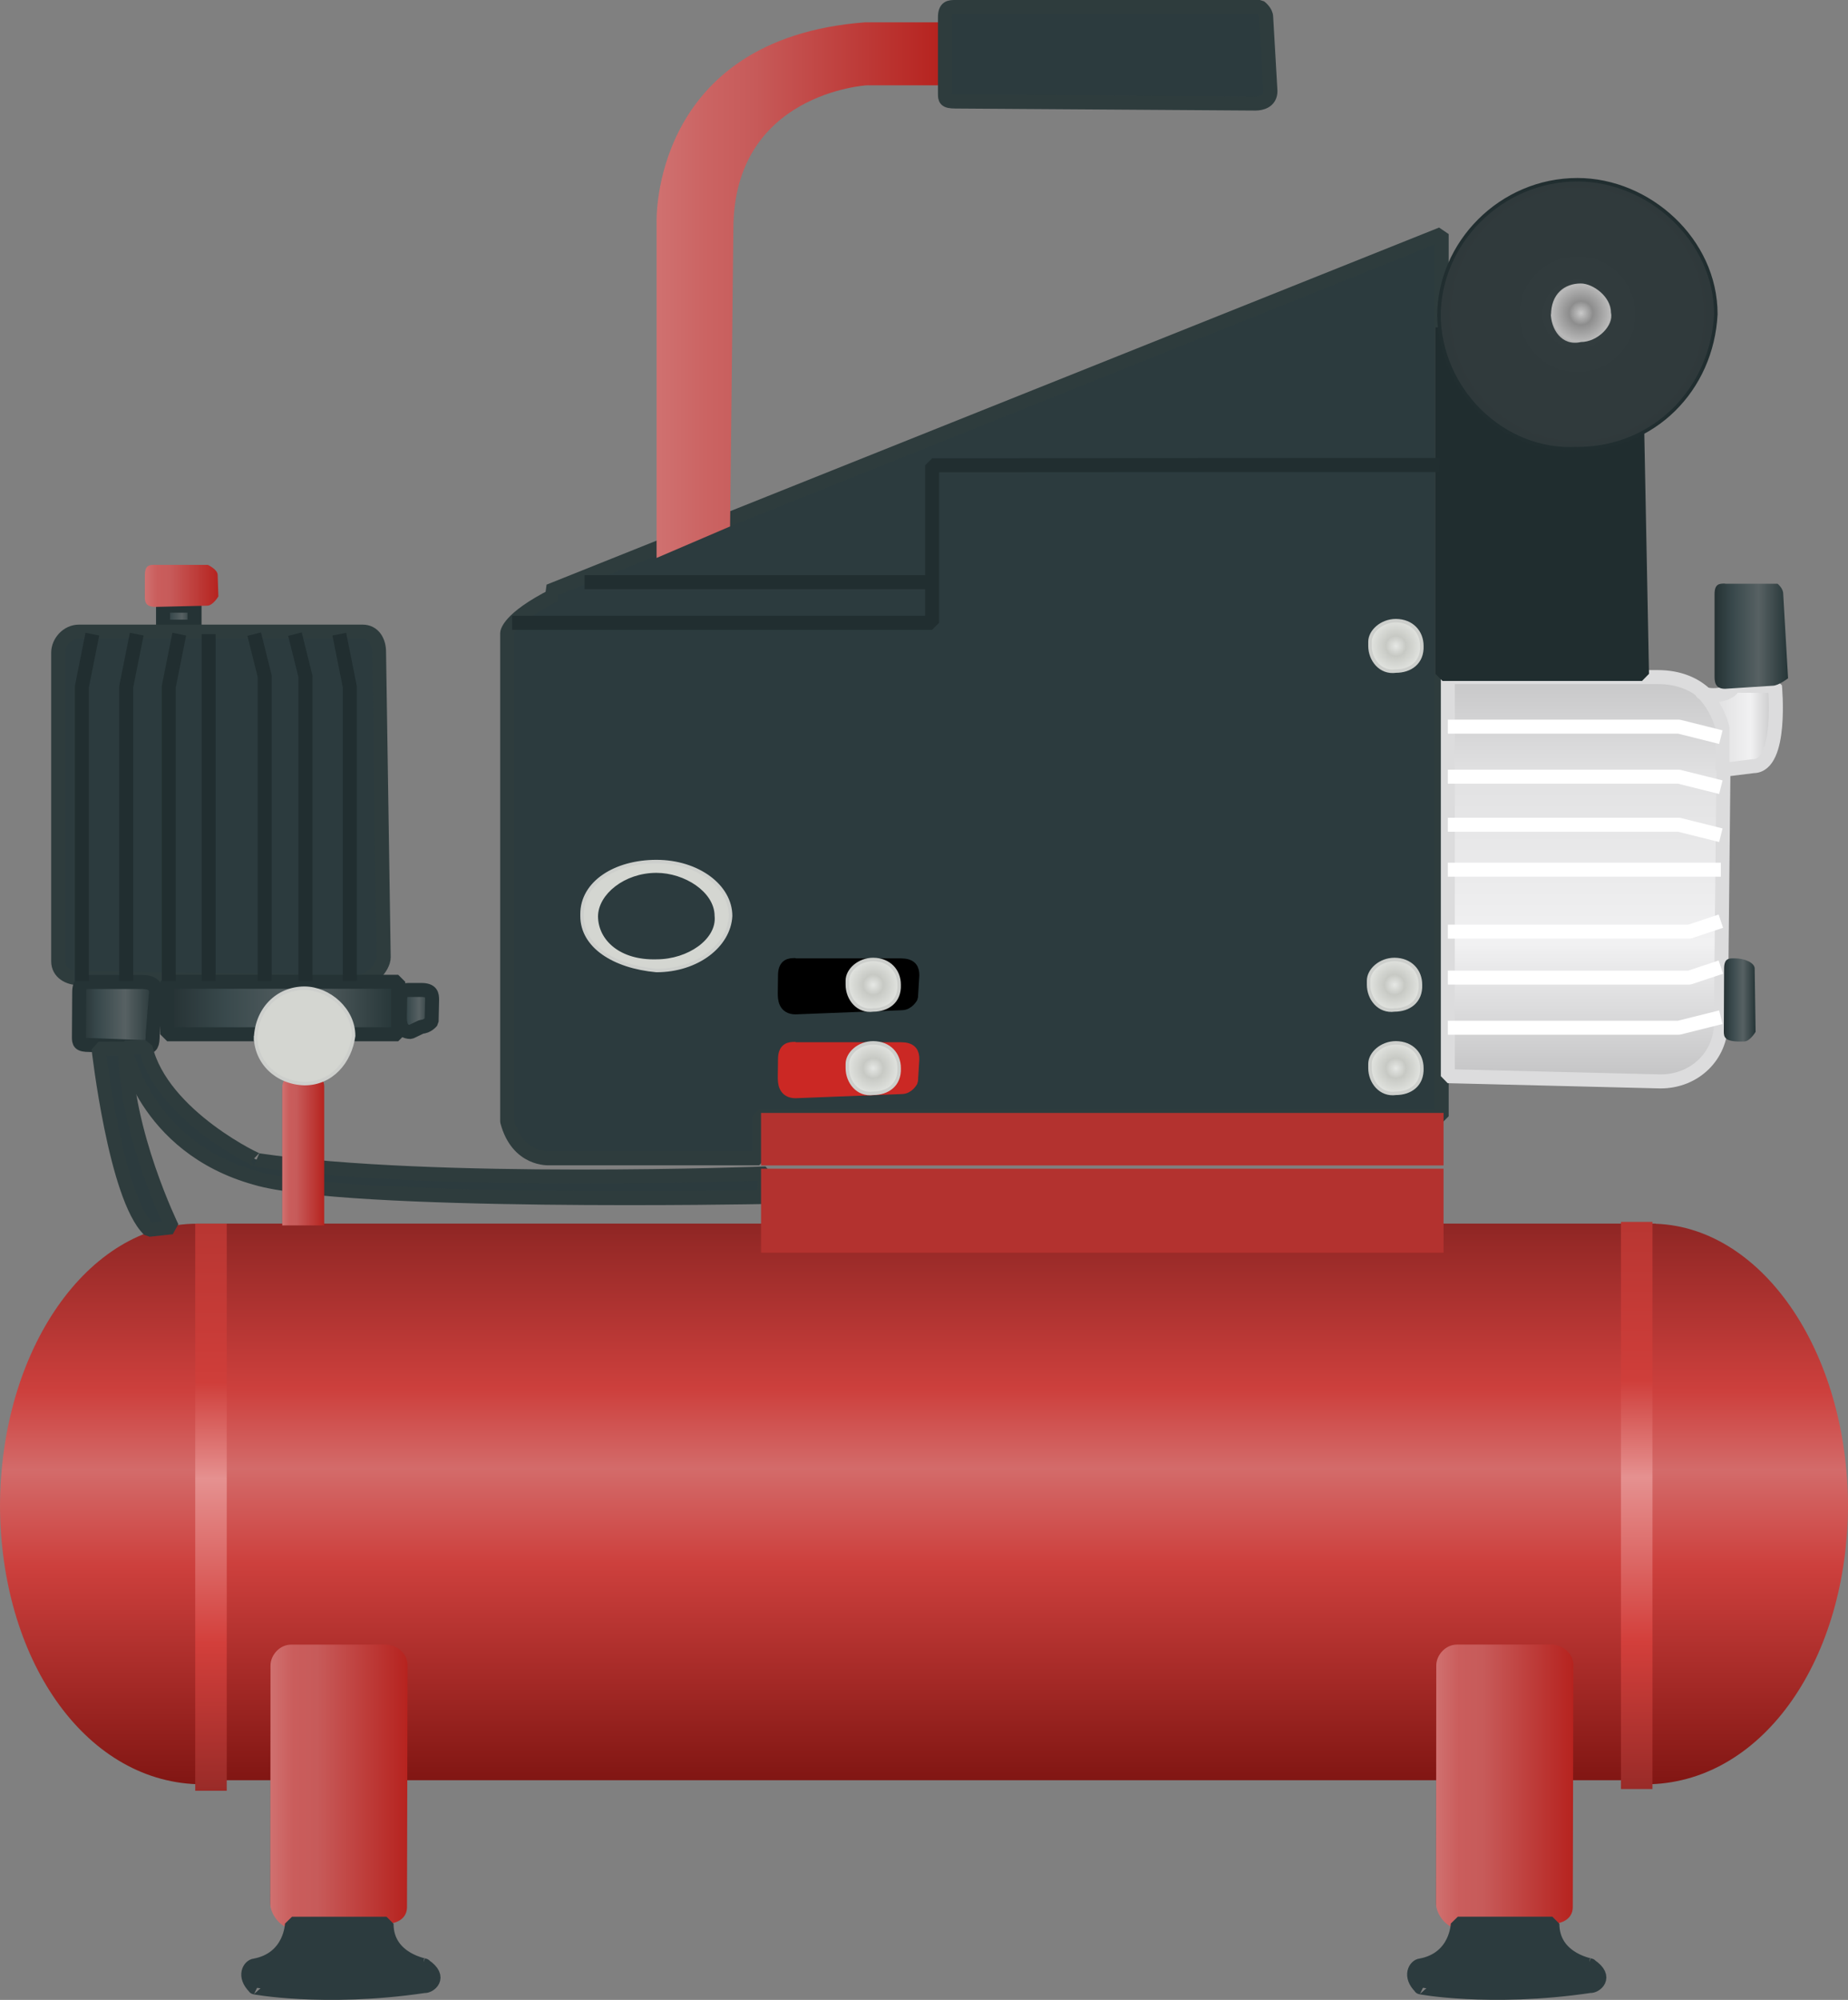 <?xml version="1.0" encoding="utf-8"?>
<!-- Generator: Adobe Illustrator 16.0.0, SVG Export Plug-In . SVG Version: 6.00 Build 0)  -->
<!DOCTYPE svg PUBLIC "-//W3C//DTD SVG 1.1//EN" "http://www.w3.org/Graphics/SVG/1.1/DTD/svg11.dtd">
<svg preserveAspectRatio="none" version="1.1" id="图层_1" xmlns="http://www.w3.org/2000/svg" xmlns:xlink="http://www.w3.org/1999/xlink" x="0px" y="0px"
	 width="132px" height="142.816px" viewBox="4.859 -0.547 132 142.816" enable-background="new 4.859 -0.547 132 142.816"
	 xml:space="preserve">
<rect x="4.859" y="-0.547" width="132" height="142.816" fill="#808080" stroke="none"/>
<g id="surface281">
	
		<linearGradient id="SVGID_1_" gradientUnits="userSpaceOnUse" x1="273.094" y1="-295.761" x2="276.094" y2="-295.761" gradientTransform="matrix(0.75 0 0 -0.75 -188.316 -178.363)">
		<stop  offset="0" style="stop-color:#253133"/>
		<stop  offset="0.25" style="stop-color:#39494C"/>
		<stop  offset="0.6" style="stop-color:#576163"/>
		<stop  offset="1" style="stop-color:#253537"/>
	</linearGradient>
	<path fill="url(#SVGID_1_)" stroke="#253335" stroke-linejoin="bevel" stroke-miterlimit="10" d="M16.504,42.707h2.25v1.5h-2.25
		V42.707z"/>
	<path fill="#2C3B3E" stroke="#2E3C3D" stroke-linejoin="bevel" stroke-miterlimit="10" d="M44.086,41.668l63.75-25.5v63h-48.75v3
		h-15c0,0-2.258,0.168-3-2.633V44.668c0,0,0-1.012,3.371-2.715L44.086,41.668z"/>
	
		<linearGradient id="SVGID_2_" gradientUnits="userSpaceOnUse" x1="286.228" y1="-294.757" x2="286.228" y2="-333.257" gradientTransform="matrix(0.75 0 0 -0.75 -96.541 -173.263)">
		<stop  offset="0" style="stop-color:#C7C7C8"/>
		<stop  offset="0.25" style="stop-color:#E2E2E3"/>
		<stop  offset="0.66" style="stop-color:#F1F1F2"/>
		<stop  offset="1" style="stop-color:#C3C3C4"/>
	</linearGradient>
	<path fill="url(#SVGID_2_)" stroke="#DCDCDD" stroke-linejoin="bevel" stroke-miterlimit="10" d="M108.277,47.805h15
		c3,0,4.707,2.008,4.707,4.426l-0.207,20.324c0,2.25-1.824,4.125-4.313,4.125l-15.188-0.375V47.805z"/>
	
		<linearGradient id="SVGID_3_" gradientUnits="userSpaceOnUse" x1="342.589" y1="-294.756" x2="342.589" y2="-347.756" gradientTransform="matrix(0.75 0 0 -0.75 -185.942 -134.235)">
		<stop  offset="0" style="stop-color:#8F2624"/>
		<stop  offset="0.3" style="stop-color:#CD403D"/>
		<stop  offset="0.44" style="stop-color:#D36B6A"/>
		<stop  offset="0.61" style="stop-color:#CD403D"/>
		<stop  offset="1" style="stop-color:#811613"/>
	</linearGradient>
	<path fill="url(#SVGID_3_)" d="M18.875,86.832h104.25v39.75H18.875V86.832z"/>
	
		<linearGradient id="SVGID_4_" gradientUnits="userSpaceOnUse" x1="282.524" y1="-294.757" x2="282.524" y2="-348.127" gradientTransform="matrix(0.75 0 0 -0.75 -199.957 -134.228)">
		<stop  offset="0" style="stop-color:#8F2624"/>
		<stop  offset="0.3" style="stop-color:#CD403D"/>
		<stop  offset="0.44" style="stop-color:#D36B6A"/>
		<stop  offset="0.61" style="stop-color:#CD403D"/>
		<stop  offset="1" style="stop-color:#811613"/>
	</linearGradient>
	<path fill="url(#SVGID_4_)" d="M4.859,107.09c0-11.25,6.289-20.25,14.078-20.25c0.172,0,0,40.027,0,40.027
		c-8.078-0.277-14.078-8.977-14.078-20.012V107.09z"/>
	
		<linearGradient id="SVGID_5_" gradientUnits="userSpaceOnUse" x1="-320.922" y1="-294.757" x2="-320.922" y2="-348.127" gradientTransform="matrix(-0.75 0 0 -0.75 -110.91 -134.228)">
		<stop  offset="0" style="stop-color:#8F2624"/>
		<stop  offset="0.3" style="stop-color:#CD403D"/>
		<stop  offset="0.44" style="stop-color:#D36B6A"/>
		<stop  offset="0.61" style="stop-color:#CD403D"/>
		<stop  offset="1" style="stop-color:#811613"/>
	</linearGradient>
	<path fill="url(#SVGID_5_)" d="M136.859,107.09c0-11.25-6.289-20.25-14.078-20.25c-0.172,0,0,40.027,0,40.027
		c8.078-0.277,14.078-8.977,14.078-20.012V107.09z"/>
	
		<linearGradient id="SVGID_6_" gradientUnits="userSpaceOnUse" x1="273.065" y1="-308.257" x2="286.147" y2="-308.257" gradientTransform="matrix(0.75 0 0 -0.75 -97.368 -104.174)">
		<stop  offset="0" style="stop-color:#BA5453"/>
		<stop  offset="0" style="stop-color:#D07170"/>
		<stop  offset="0.17" style="stop-color:#CA5D5C"/>
		<stop  offset="0.34" style="stop-color:#C75B5A"/>
		<stop  offset="1" style="stop-color:#B6231F"/>
	</linearGradient>
	<path fill="url(#SVGID_6_)" d="M108.949,116.895h6.75c0.75,0,1.543,0.637,1.543,1.441l-0.043,17.309
		c0,0.75-0.629,1.184-1.461,1.184l-6.789,0.316c-0.75,0-1.52-0.973-1.52-1.781l0.02-16.969c0-0.75,0.656-1.5,1.484-1.5H108.949z"/>
	<path fill="#2C3B3E" stroke="#2C3B3E" stroke-linejoin="bevel" stroke-miterlimit="10" d="M108.988,136.828
		c0,0-0.051,2.5-2.652,2.984c-0.348,0.016-0.852,0.73,0,1.559c-0.348-0.043,4.902,0.973,12.109-0.098
		c0.293,0.055,1.313-0.586,0-1.461c0.293,0.016-2.703-0.324-2.703-2.984H108.988z"/>
	
		<linearGradient id="SVGID_7_" gradientUnits="userSpaceOnUse" x1="273.067" y1="-308.257" x2="286.146" y2="-308.257" gradientTransform="matrix(0.75 0 0 -0.75 -180.64 -104.17)">
		<stop  offset="0" style="stop-color:#BA5453"/>
		<stop  offset="0" style="stop-color:#D07170"/>
		<stop  offset="0.17" style="stop-color:#CA5D5C"/>
		<stop  offset="0.34" style="stop-color:#C75B5A"/>
		<stop  offset="1" style="stop-color:#B6231F"/>
	</linearGradient>
	<path fill="url(#SVGID_7_)" d="M25.68,116.898h6.75c0.75,0,1.539,0.637,1.539,1.441l-0.039,17.309c0,0.75-0.633,1.184-1.461,1.184
		l-6.789,0.316c-0.75,0-1.52-0.973-1.52-1.781l0.02-16.969c0-0.75,0.652-1.5,1.48-1.5H25.68z"/>
	<path fill="#2C3B3E" stroke="#2C3B3E" stroke-linejoin="bevel" stroke-miterlimit="10" d="M25.715,136.832
		c0,0-0.055,2.496-2.656,2.984c-0.344,0.016-0.852,0.73,0,1.559c-0.344-0.043,4.906,0.973,12.113-0.098
		c0.293,0.055,1.309-0.586,0-1.461c0.293,0.016-2.703-0.324-2.703-2.984H25.715z"/>
	<path fill="#2C3B3E" stroke="#2E3C3D" stroke-linejoin="bevel" stroke-miterlimit="10" d="M10.516,44.559h20.25
		c0.75,0,1.168,0.648,1.168,1.457l0.332,21.793c0,0.75-1.02,1.77-1.848,1.77l-19.902-0.27c-0.75,0-1.5-0.398-1.5-1.207V46.059
		c0-0.75,0.652-1.5,1.48-1.5H10.516z"/>
	<path fill="#202D2F" stroke="#202D2F" stroke-linejoin="bevel" stroke-miterlimit="10" d="M107.895,22.832
		c0,0,0.199,4.379,4.906,7.004c4.844,2.746,9.008,0.586,9.008,0.586l0.336,17.16h-14.25V22.832z"/>
	
		<radialGradient id="SVGID_8_" cx="286.274" cy="-307.569" r="18.385" gradientTransform="matrix(0.75 0 0 -0.75 -97.177 -208.779)" gradientUnits="userSpaceOnUse">
		<stop  offset="0" style="stop-color:#333D3F"/>
		<stop  offset="0.36" style="stop-color:#303A3C"/>
		<stop  offset="0.63" style="stop-color:#303A3C"/>
		<stop  offset="1" style="stop-color:#2B3335"/>
	</radialGradient>
	<path fill="url(#SVGID_8_)" stroke="#212E30" stroke-width="0.25" stroke-linejoin="bevel" stroke-miterlimit="10" d="
		M107.641,22.039c0-5.25,4.426-9.75,9.891-9.75c5.109,0,9.887,4.289,9.887,9.602c-0.277,5.398-4.434,9.602-9.887,9.602
		c-5.391,0.297-9.891-4.301-9.891-9.602V22.039z"/>
	
		<linearGradient id="SVGID_9_" gradientUnits="userSpaceOnUse" x1="273.092" y1="-298.75" x2="280.18" y2="-298.75" gradientTransform="matrix(0.75 0 0 -0.75 -78.428 -172.633)">
		<stop  offset="0" style="stop-color:#C7C7C8"/>
		<stop  offset="0.25" style="stop-color:#E2E2E3"/>
		<stop  offset="0.66" style="stop-color:#F1F1F2"/>
		<stop  offset="1" style="stop-color:#C3C3C4"/>
	</linearGradient>
	<path fill="url(#SVGID_9_)" stroke="#DCDCDD" stroke-linejoin="bevel" stroke-miterlimit="10" d="M131.641,48.438
		c0,0,0.555,5.727-1.547,5.727l-2.203,0.273v-3c0,0-0.301-1.457-1.5-2.625c0,0.375,2.008,0.492,2.301-0.391L131.641,48.438z"/>
	
		<linearGradient id="SVGID_10_" gradientUnits="userSpaceOnUse" x1="273.065" y1="-298.721" x2="276.091" y2="-298.721" gradientTransform="matrix(0.75 0 0 -0.75 -76.81 -153.179)">
		<stop  offset="0" style="stop-color:#253133"/>
		<stop  offset="0.25" style="stop-color:#39494C"/>
		<stop  offset="0.6" style="stop-color:#576163"/>
		<stop  offset="1" style="stop-color:#253537"/>
	</linearGradient>
	<path fill="url(#SVGID_10_)" d="M128.758,67.891c0.75,0,1.434,0.324,1.434,0.73l0.066,4.52c0,0-0.402,0.684-0.816,0.684
		c-1.434,0.066-1.453-0.324-1.453-0.727l0.02-4.457c0-0.75,0.316-0.75,0.734-0.75H128.758z"/>
	<path fill="none" stroke="#212E30" stroke-linejoin="bevel" stroke-miterlimit="10" d="M41.438,43.93h30V32.68l36.23-0.02"/>
	<path fill="none" stroke="#212E30" stroke-linejoin="bevel" stroke-miterlimit="10" d="M46.609,41.027h24.75"/>
	<path fill="#D4D6D1" stroke="#CDCFCC" stroke-width="0.25" stroke-linejoin="bevel" stroke-miterlimit="10" d="M46.434,64.73
		c0-2.25,2.371-3.75,5.313-3.75c2.938,0,5.297,1.738,5.297,3.887c-0.109,2.113-2.375,3.891-5.297,3.891
		c-3.063-0.277-5.313-1.742-5.313-3.891V64.73z"/>
	
		<radialGradient id="SVGID_11_" cx="275.56" cy="-297.16" r="3.45" gradientTransform="matrix(0.75 0 0 -0.75 -102.103 -177.285)" gradientUnits="userSpaceOnUse">
		<stop  offset="0" style="stop-color:#E6E8E5"/>
		<stop  offset="0.28" style="stop-color:#C7C9C4"/>
		<stop  offset="0.68" style="stop-color:#E0E2DE"/>
		<stop  offset="1" style="stop-color:#B1B3AF"/>
	</radialGradient>
	<path fill="url(#SVGID_11_)" stroke="#CDCFCC" stroke-width="0.25" stroke-linejoin="bevel" stroke-miterlimit="10" d="
		M102.715,45.285c0-0.75,0.828-1.508,1.852-1.508c1.148,0.008,1.852,0.805,1.852,1.801c0.047,1.207-0.832,1.797-1.852,1.797
		c-1.102,0.16-1.852-0.805-1.852-1.797V45.285z"/>
	
		<radialGradient id="SVGID_12_" cx="275.56" cy="-297.159" r="3.45" gradientTransform="matrix(0.75 0 0 -0.75 -102.2 -153.088)" gradientUnits="userSpaceOnUse">
		<stop  offset="0" style="stop-color:#E6E8E5"/>
		<stop  offset="0.28" style="stop-color:#C7C9C4"/>
		<stop  offset="0.68" style="stop-color:#E0E2DE"/>
		<stop  offset="1" style="stop-color:#B1B3AF"/>
	</radialGradient>
	<path fill="url(#SVGID_12_)" stroke="#CDCFCC" stroke-width="0.25" stroke-linejoin="bevel" stroke-miterlimit="10" d="
		M102.617,69.48c0-0.75,0.828-1.508,1.852-1.508c1.148,0.008,1.852,0.809,1.852,1.801c0.047,1.207-0.832,1.801-1.852,1.801
		c-1.102,0.156-1.852-0.805-1.852-1.801V69.48z"/>
	
		<radialGradient id="SVGID_13_" cx="275.56" cy="-297.161" r="3.451" gradientTransform="matrix(0.75 0 0 -0.75 -102.103 -147.136)" gradientUnits="userSpaceOnUse">
		<stop  offset="0" style="stop-color:#E6E8E5"/>
		<stop  offset="0.28" style="stop-color:#C7C9C4"/>
		<stop  offset="0.68" style="stop-color:#E0E2DE"/>
		<stop  offset="1" style="stop-color:#B1B3AF"/>
	</radialGradient>
	<path fill="url(#SVGID_13_)" stroke="#CDCFCC" stroke-width="0.25" stroke-linejoin="bevel" stroke-miterlimit="10" d="
		M102.715,75.434c0-0.75,0.828-1.508,1.852-1.508c1.148,0.008,1.852,0.805,1.852,1.801c0.047,1.207-0.832,1.801-1.852,1.801
		c-1.102,0.156-1.852-0.809-1.852-1.801V75.434z"/>
	
		<linearGradient id="SVGID_14_" gradientUnits="userSpaceOnUse" x1="273.065" y1="-297.865" x2="280.409" y2="-297.865" gradientTransform="matrix(0.75 0 0 -0.75 -194.303 -151.492)">
		<stop  offset="0" style="stop-color:#253133"/>
		<stop  offset="0.25" style="stop-color:#39494C"/>
		<stop  offset="0.6" style="stop-color:#576163"/>
		<stop  offset="1" style="stop-color:#253537"/>
	</linearGradient>
	<path fill="url(#SVGID_14_)" stroke="#253335" stroke-linejoin="bevel" stroke-miterlimit="10" d="M11.266,69.578h3.75
		c0.75,0,0.988,0.324,0.988,0.73l-0.238,3.02c0,0.75-0.098,0.906-0.516,0.906l-3.984-0.156c-0.75,0-0.77-0.172-0.77-0.574
		l0.02-3.176c0-0.75,0.316-0.75,0.73-0.75H11.266z"/>
	<path fill="#2C3B3E" stroke="#2E3C3D" stroke-linejoin="bevel" stroke-miterlimit="10" d="M11.898,74.344
		c0,0,1.199,10.594,3.602,12.93l1.648-0.18c0,0-3.348-6.828-3.348-12.762L11.898,74.344z"/>
	<path fill="#2C3B3E" stroke="#2E3C3D" stroke-linejoin="bevel" stroke-miterlimit="10" d="M13.801,74.254
		c0,0,1.301,7.082,9.309,9.32c6.441,1.93,36.25,1.363,36.25,1.363l0.191-1.684c0,0-23.73,0.902-36.242-0.945
		c0.242,0.195-6.906-3.113-8.059-8.074L13.801,74.254z"/>
	
		<linearGradient id="SVGID_15_" gradientUnits="userSpaceOnUse" x1="273.086" y1="-296.755" x2="280.091" y2="-296.755" gradientTransform="matrix(0.75 0 0 -0.75 -189.611 -181.275)">
		<stop  offset="0" style="stop-color:#BA5453"/>
		<stop  offset="0" style="stop-color:#D07170"/>
		<stop  offset="0.17" style="stop-color:#CA5D5C"/>
		<stop  offset="0.34" style="stop-color:#C75B5A"/>
		<stop  offset="1" style="stop-color:#B6231F"/>
	</linearGradient>
	<path fill="url(#SVGID_15_)" d="M15.957,39.793h3.75c0,0,0.699,0.32,0.699,0.723l0.051,1.527c0,0-0.387,0.664-0.801,0.664
		l-3.699,0.086c-0.75,0-0.754-0.414-0.754-0.816l0.004-1.434c0-0.75,0.332-0.754,0.746-0.754L15.957,39.793z"/>
	
		<linearGradient id="SVGID_16_" gradientUnits="userSpaceOnUse" x1="273.089" y1="-320.261" x2="300.091" y2="-320.261" gradientTransform="matrix(0.75 0 0 -0.75 -153.06 -220.023)">
		<stop  offset="0" style="stop-color:#934645"/>
		<stop  offset="0" style="stop-color:#D07170"/>
		<stop  offset="0.17" style="stop-color:#CB6463"/>
		<stop  offset="0.34" style="stop-color:#C75B5A"/>
		<stop  offset="1" style="stop-color:#B6231F"/>
	</linearGradient>
	<path fill="url(#SVGID_16_)" d="M51.758,39.297v-24c0,0-0.422-13.094,14.898-14.25h5.352v4.5h-5.25c0,0-9.516,0.547-9.516,10.277
		l-0.234,21.223L51.758,39.297z"/>
	<path fill="#2C3B3E" stroke="#2E3C3D" stroke-linejoin="bevel" stroke-miterlimit="10" d="M73.105-0.047h21.75
		c0,0,0.445,0.324,0.445,0.727l0.305,5.273c0,0.75-0.66,0.895-1.074,0.895L73.105,6.703c-0.75,0-0.75-0.18-0.75-0.582V0.703
		c0-0.75,0.34-0.75,0.754-0.75H73.105z"/>
	
		<radialGradient id="SVGID_17_" cx="275.954" cy="-297.573" r="4.039" gradientTransform="matrix(0.75 0 0 -0.75 -89.175 -201.367)" gradientUnits="userSpaceOnUse">
		<stop  offset="0" style="stop-color:#C9C9C9"/>
		<stop  offset="0.28" style="stop-color:#8D8D8D"/>
		<stop  offset="0.68" style="stop-color:#B9B9B9"/>
		<stop  offset="1" style="stop-color:#7D7D7D"/>
	</radialGradient>
	<path fill="url(#SVGID_17_)" d="M115.645,21.953c0-1.5,0.945-2.258,2.133-2.258c0.867,0.008,2.152,0.934,2.152,2.09
		c0.215,0.918-0.965,2.094-2.152,2.094c-1.383,0.324-2.152-0.938-2.152-2.094L115.645,21.953z"/>
	<path stroke="#000000" stroke-linejoin="bevel" stroke-miterlimit="10" d="M61.68,68.391h7.5c0.75,0,0.844,0.309,0.844,0.711
		l-0.094,1.539c0,0-0.242,0.453-0.66,0.453l-7.59,0.297c-0.75,0-0.766-0.621-0.766-1.023l0.016-1.227c0-0.75,0.32-0.77,0.734-0.77
		L61.68,68.391z"/>
	
		<radialGradient id="SVGID_18_" cx="275.562" cy="-297.159" r="3.448" gradientTransform="matrix(0.75 0 0 -0.75 -139.438 -153.088)" gradientUnits="userSpaceOnUse">
		<stop  offset="0" style="stop-color:#E6E8E5"/>
		<stop  offset="0.28" style="stop-color:#C7C9C4"/>
		<stop  offset="0.68" style="stop-color:#E0E2DE"/>
		<stop  offset="1" style="stop-color:#B1B3AF"/>
	</radialGradient>
	<path fill="url(#SVGID_18_)" stroke="#CDCFCC" stroke-width="0.25" stroke-linejoin="bevel" stroke-miterlimit="10" d="
		M65.383,69.48c0-0.75,0.824-1.508,1.848-1.508c1.152,0.008,1.852,0.809,1.852,1.801c0.051,1.207-0.828,1.801-1.852,1.801
		c-1.098,0.156-1.848-0.805-1.848-1.801V69.48z"/>
	<path fill="#CB2824" stroke="#CB2824" stroke-linejoin="bevel" stroke-miterlimit="10" d="M61.68,74.379h7.5
		c0.75,0,0.844,0.305,0.844,0.707l-0.094,1.543c0,0-0.242,0.453-0.66,0.453l-7.59,0.297c-0.75,0-0.766-0.625-0.766-1.027
		l0.016-1.223c0-0.75,0.32-0.773,0.734-0.773L61.68,74.379z"/>
	
		<radialGradient id="SVGID_19_" cx="275.562" cy="-297.161" r="3.45" gradientTransform="matrix(0.75 0 0 -0.75 -139.438 -147.136)" gradientUnits="userSpaceOnUse">
		<stop  offset="0" style="stop-color:#E6E8E5"/>
		<stop  offset="0.28" style="stop-color:#C7C9C4"/>
		<stop  offset="0.68" style="stop-color:#E0E2DE"/>
		<stop  offset="1" style="stop-color:#B1B3AF"/>
	</radialGradient>
	<path fill="url(#SVGID_19_)" stroke="#CDCFCC" stroke-width="0.25" stroke-linejoin="bevel" stroke-miterlimit="10" d="
		M65.383,75.434c0-0.75,0.824-1.508,1.848-1.508c1.152,0.008,1.852,0.805,1.852,1.801c0.051,1.207-0.828,1.801-1.852,1.801
		c-1.098,0.156-1.848-0.809-1.848-1.801V75.434z"/>
	
		<linearGradient id="SVGID_20_" gradientUnits="userSpaceOnUse" x1="273.089" y1="-297.259" x2="295.089" y2="-297.259" gradientTransform="matrix(0.75 0 0 -0.75 -188.016 -151.507)">
		<stop  offset="0" style="stop-color:#253133"/>
		<stop  offset="0.25" style="stop-color:#39494C"/>
		<stop  offset="0.6" style="stop-color:#576163"/>
		<stop  offset="1" style="stop-color:#253537"/>
	</linearGradient>
	<path fill="url(#SVGID_20_)" stroke="#253335" stroke-linejoin="bevel" stroke-miterlimit="10" d="M16.801,69.563h16.5v3.75h-16.5
		V69.563z"/>
	
		<linearGradient id="SVGID_21_" gradientUnits="userSpaceOnUse" x1="273.067" y1="-296.759" x2="276.136" y2="-296.759" gradientTransform="matrix(0.75 0 0 -0.75 -171.382 -150.922)">
		<stop  offset="0" style="stop-color:#253133"/>
		<stop  offset="0.25" style="stop-color:#39494C"/>
		<stop  offset="0.6" style="stop-color:#576163"/>
		<stop  offset="1" style="stop-color:#253537"/>
	</linearGradient>
	<path fill="url(#SVGID_21_)" stroke="#253335" stroke-linejoin="bevel" stroke-miterlimit="10" d="M34.188,70.148h0.75
		c0.75,0,0.785,0.324,0.785,0.727l-0.035,1.523c0,0-0.301,0.375-0.715,0.375l-0.785,0.375c-0.75,0-0.77-0.703-0.77-1.105l0.02-1.145
		c0-0.75,0.316-0.75,0.734-0.75H34.188z"/>
	
		<linearGradient id="SVGID_22_" gradientUnits="userSpaceOnUse" x1="273.094" y1="-301.744" x2="277.094" y2="-301.744" gradientTransform="matrix(0.75 0 0 -0.75 -179.804 -144.603)">
		<stop  offset="0" style="stop-color:#BA5453"/>
		<stop  offset="0" style="stop-color:#D07170"/>
		<stop  offset="0.17" style="stop-color:#CA5D5C"/>
		<stop  offset="0.34" style="stop-color:#C75B5A"/>
		<stop  offset="1" style="stop-color:#B6231F"/>
	</linearGradient>
	<path fill="url(#SVGID_22_)" d="M25.766,76.465h1.5c0.75,0,0.75,0.309,0.75,0.711v9.789h-3v-9.75c0-0.75,0.332-0.77,0.746-0.77
		L25.766,76.465z"/>
	<path fill="#D4D6D1" stroke="#CDCFCC" stroke-width="0.25" stroke-linejoin="bevel" stroke-miterlimit="10" d="M23.113,73.785
		c0-2.25,1.563-3.762,3.5-3.762c1.75,0.012,3.504,1.527,3.504,3.406c-0.254,1.855-1.57,3.406-3.504,3.406
		c-2-0.051-3.5-1.523-3.5-3.406V73.785z"/>
	
		<linearGradient id="SVGID_23_" gradientUnits="userSpaceOnUse" x1="274.593" y1="-294.761" x2="274.593" y2="-348.761" gradientTransform="matrix(0.75 0 0 -0.75 -186.015 -134.235)">
		<stop  offset="0" style="stop-color:#B83632"/>
		<stop  offset="0.28" style="stop-color:#CF3E3A"/>
		<stop  offset="0.45" style="stop-color:#E59190"/>
		<stop  offset="0.74" style="stop-color:#D33F3B"/>
		<stop  offset="1" style="stop-color:#992B28"/>
	</linearGradient>
	<path fill="url(#SVGID_23_)" d="M18.805,86.836h2.25v40.5h-2.25V86.836z"/>
	
		<linearGradient id="SVGID_24_" gradientUnits="userSpaceOnUse" x1="274.591" y1="-294.757" x2="274.591" y2="-348.757" gradientTransform="matrix(0.75 0 0 -0.75 -84.178 -134.357)">
		<stop  offset="0" style="stop-color:#B83632"/>
		<stop  offset="0.28" style="stop-color:#CF3E3A"/>
		<stop  offset="0.45" style="stop-color:#E59190"/>
		<stop  offset="0.74" style="stop-color:#D33F3B"/>
		<stop  offset="1" style="stop-color:#992B28"/>
	</linearGradient>
	<path fill="url(#SVGID_24_)" d="M120.641,86.711h2.25v40.5h-2.25V86.711z"/>
	
		<linearGradient id="SVGID_25_" gradientUnits="userSpaceOnUse" x1="273.093" y1="-299.75" x2="280.093" y2="-299.75" gradientTransform="matrix(0.75 0 0 -0.75 -77.491 -179.929)">
		<stop  offset="0" style="stop-color:#253133"/>
		<stop  offset="0.25" style="stop-color:#39494C"/>
		<stop  offset="0.6" style="stop-color:#576163"/>
		<stop  offset="1" style="stop-color:#253537"/>
	</linearGradient>
	<path fill="url(#SVGID_25_)" d="M128.078,41.141h3.75c0,0,0.402,0.313,0.402,0.715l0.348,6.035c0,0-0.684,0.531-1.098,0.531
		l-3.402,0.219c-0.75,0-0.75-0.543-0.75-0.945v-5.805c0-0.75,0.336-0.766,0.75-0.766V41.141z"/>
	<path fill="none" stroke="#FFFFFF" stroke-linejoin="bevel" stroke-miterlimit="10" d="M108.277,51.344h16.5l3,0.75"/>
	<path fill="none" stroke="#FFFFFF" stroke-linejoin="bevel" stroke-miterlimit="10" d="M108.277,54.918h16.5l3,0.75"/>
	<path fill="none" stroke="#FFFFFF" stroke-linejoin="bevel" stroke-miterlimit="10" d="M108.277,58.348h16.5l3,0.75"/>
	<path fill="none" stroke="#FFFFFF" stroke-linejoin="bevel" stroke-miterlimit="10" d="M108.277,61.559h19.5"/>
	<path fill="none" stroke="#FFFFFF" stroke-linejoin="bevel" stroke-miterlimit="10" d="M108.277,65.984h17.25l2.25-0.75"/>
	<path fill="none" stroke="#FFFFFF" stroke-linejoin="bevel" stroke-miterlimit="10" d="M108.277,69.266h17.25l2.25-0.75"/>
	<path fill="none" stroke="#FFFFFF" stroke-linejoin="bevel" stroke-miterlimit="10" d="M108.277,72.844h16.5l3-0.75"/>
	<path fill="#2C3B3E" stroke="#2C3B3E" stroke-width="0.25" stroke-linejoin="bevel" stroke-miterlimit="10" d="M47.699,64.91
		c0-1.5,1.809-3,4.047-3c1.953,0,4.031,1.324,4.031,2.961c0.172,1.539-1.809,2.965-4.031,2.965
		c-2.547,0.074-4.047-1.328-4.047-2.965V64.91z"/>
	<path fill="#B3322F" d="M59.219,78.93h48.75v3.75h-48.75V78.93z"/>
	<path fill="#B3322F" d="M59.219,82.91v6h48.75v-6H59.219z"/>
	<path fill="none" stroke="#212E30" stroke-linejoin="bevel" stroke-miterlimit="10" d="M10.707,69.488v-21l0.75-3.75"/>
	<path fill="none" stroke="#212E30" stroke-linejoin="bevel" stroke-miterlimit="10" d="M13.875,69.488v-21l0.75-3.75"/>
	<path fill="none" stroke="#212E30" stroke-linejoin="bevel" stroke-miterlimit="10" d="M16.914,69.488v-21l0.75-3.75"/>
	<path fill="none" stroke="#212E30" stroke-linejoin="bevel" stroke-miterlimit="10" d="M19.762,69.488v-24.75"/>
	<path fill="none" stroke="#212E30" stroke-linejoin="bevel" stroke-miterlimit="10" d="M23.766,69.488v-21.75l-0.75-3"/>
	<path fill="none" stroke="#212E30" stroke-linejoin="bevel" stroke-miterlimit="10" d="M26.676,69.488v-21.75l-0.75-3"/>
	<path fill="none" stroke="#212E30" stroke-linejoin="bevel" stroke-miterlimit="10" d="M29.844,69.488v-21l-0.75-3.75"/>
</g>
</svg>
